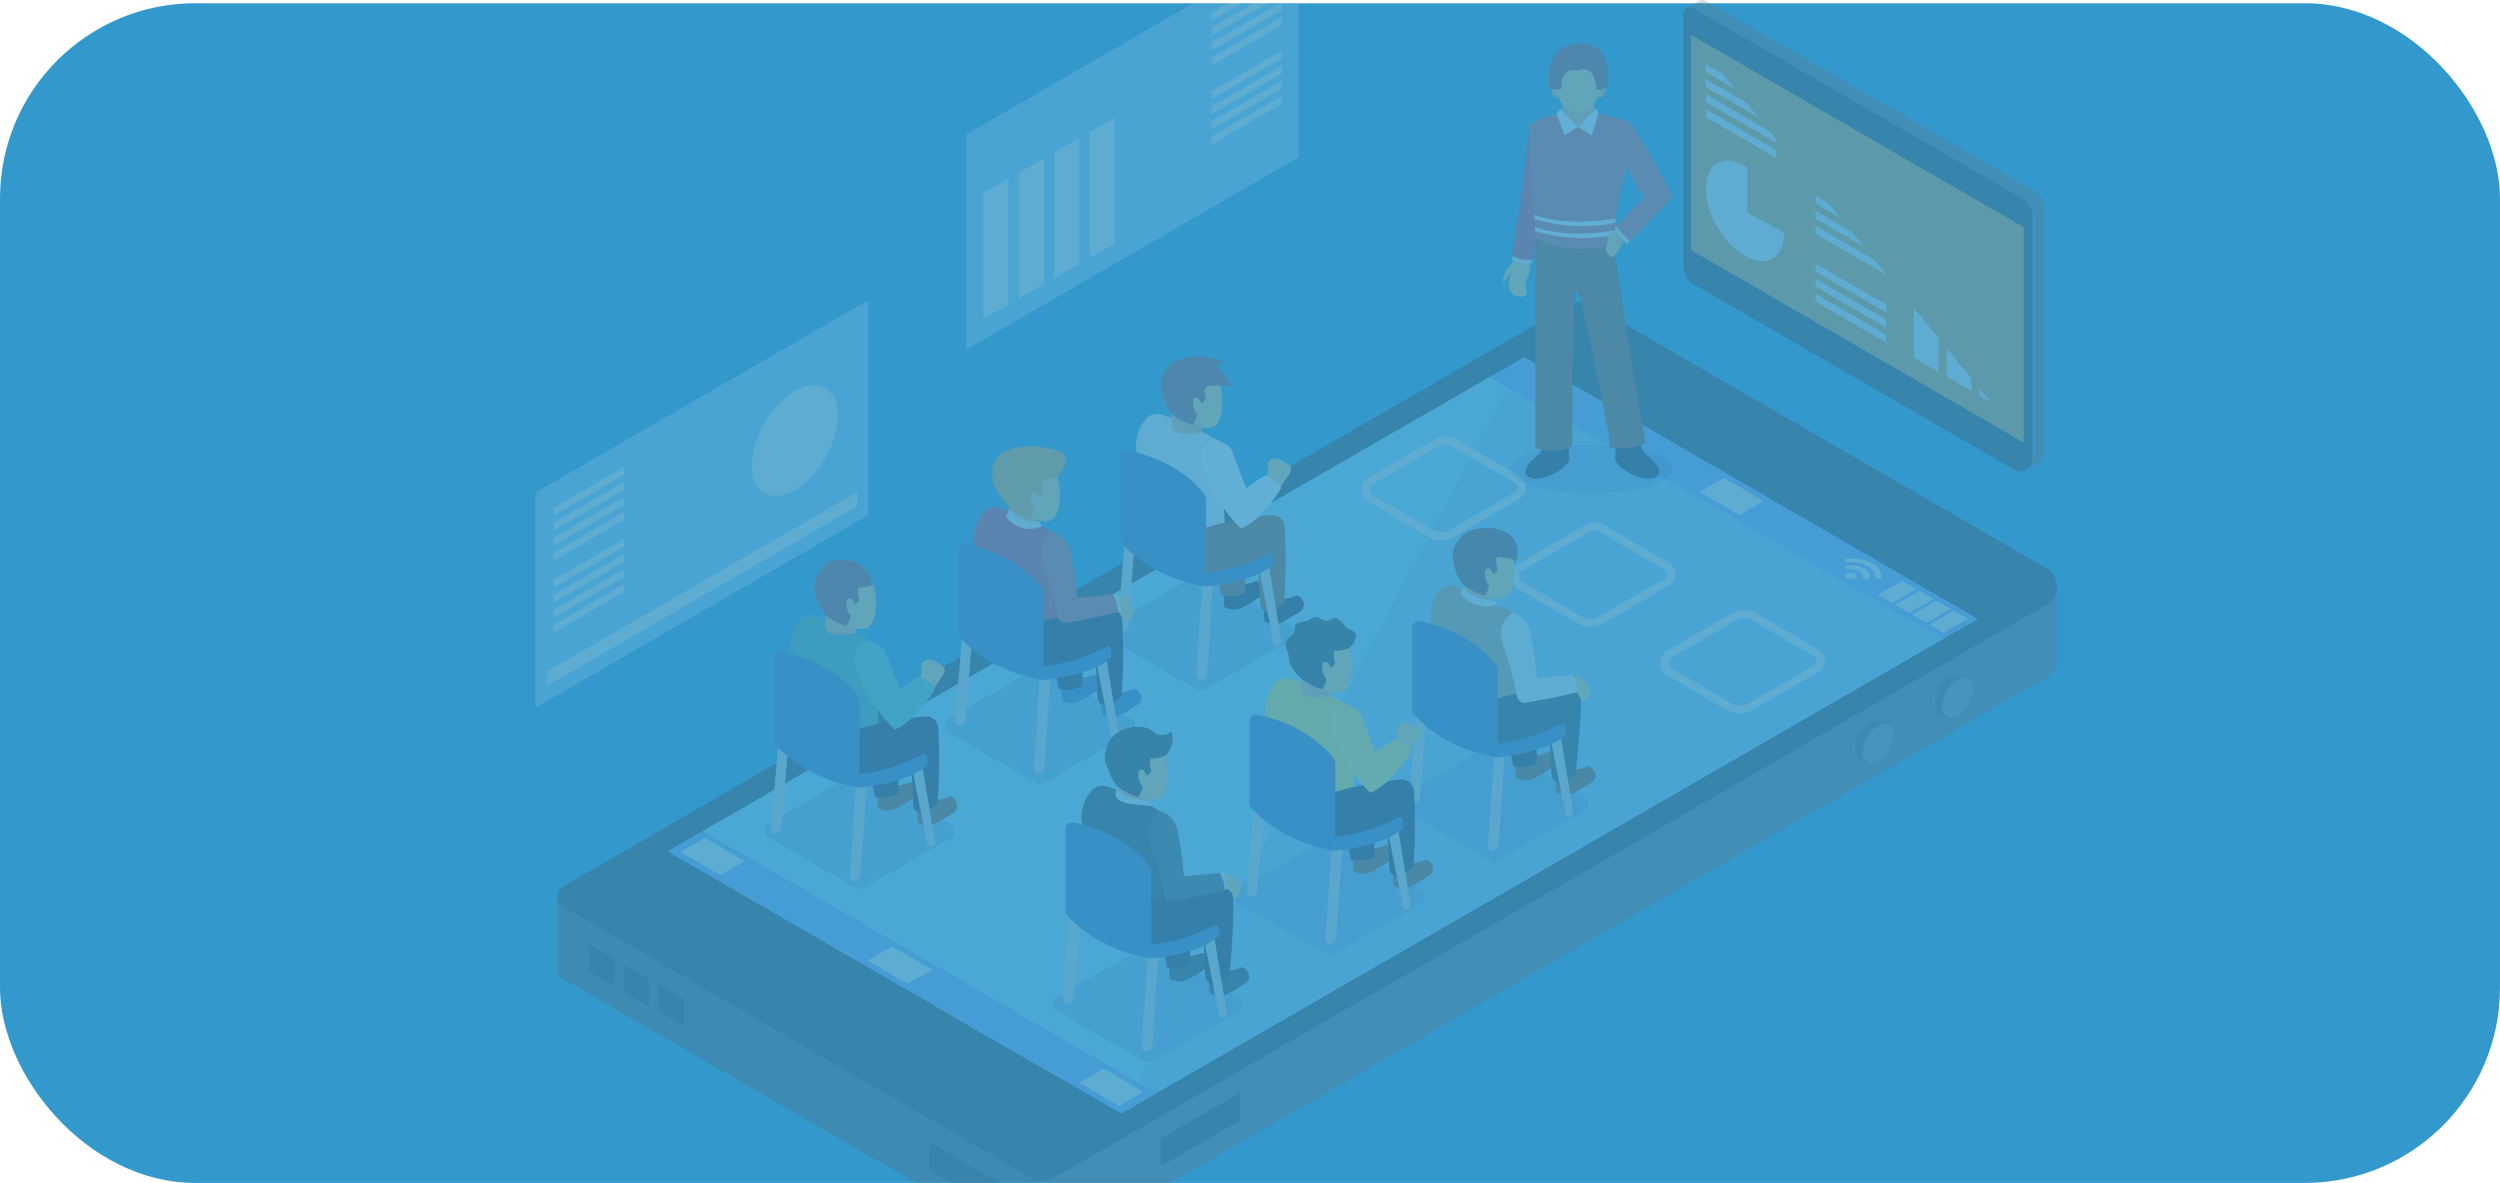 <svg xmlns="http://www.w3.org/2000/svg" viewBox="0 0 640 302.83"><defs><style>.a{isolation:isolate;}.b{fill:#39c;}.c{opacity:0.25;}.aj,.c{mix-blend-mode:overlay;}.d{fill:#8dc5ec;}.e{fill:#5d5d6c;}.f{fill:#6c6c79;}.g{fill:#434250;}.h{fill:#93d3ec;}.i{fill:#80a4eb;}.j{fill:#e5e5e6;}.k{fill:#575767;}.l{fill:#858593;}.aj,.m{fill:#d69644;}.n{fill:#333c8b;opacity:0.2;mix-blend-mode:multiply;}.o{fill:#383443;}.p{fill:#925937;}.q{fill:#eac884;}.r{fill:#cfd1d2;}.s{fill:#e5b17a;}.t{fill:#f0f1f1;}.u{fill:#4674b7;}.v{fill:#9e4e51;}.w{fill:#8b5937;}.x{fill:#b7986e;}.y{fill:#7f4e51;}.z{fill:#ce4860;}.aa{fill:#d15f61;}.ab{fill:#e49f49;}.ac{fill:#f0da47;}.ad{fill:#f6e05e;}.ae{fill:#434244;}.af{fill:#5ea49b;}.ag{fill:#6dbfae;}.ah{fill:#595965;}.ai{fill:#babcbe;}</style></defs><title>Asset 8</title><g class="a"><rect class="b" y="0.83" width="640" height="302" rx="50" ry="50"/><g class="c"><polygon class="d" points="518.03 58.21 518.03 113.26 432.92 64.02 432.92 8.97 518.03 58.21"/><path class="e" d="M526.58,150v18.43h0a5.41,5.41,0,0,1-2.73,4.92l-14.17,8.17-.44.26-.18.1-.63.37-2.71,1.56-.64.37-.63.36-28.27,16.33-4,2.29-1.26.72-2.72,1.58-.63.36-.63.36-1.56.9-.71.41-.08,0-.57.33-.11.06-.69.4-.68.4-7,4-.62.36-.62.35-.91.53-.61.35-.62.36-3.62,2.09-6.43,3.71-1.78,1h0l-5.53,3.2h0l-.84.48-.87.51-.06,0-.81.47-.53.31h0l-2,1.16-1.5.87-1.51.87-6,3.45-9.06,5.23-.87.51-.89.51-2.35,1.36-3,1.72-1.5.87-1.53.88-.19.11-.14.08-11.23,6.49L366.75,264l-.88.51-.26.15L365,265l-.15.09-.76.43-1,.57-.88.51-.79.46-.18.1-.65.37-.82.48-3.85,2.22-1.51.87-1.5.87-.11.06-3.09,1.79-.76.43-.75.44-17.08,9.86-.81.46-.83.48-14.34,8.29-.84.48-.82.47-14,8.08H234.42L181.1,272l-.4-.23-.24-.14-1.26-.73-1.11-.64-.4-.23L167,263.83l-.79-.45-.76-.44-17.51-10.13-3.81-2.2a2.65,2.65,0,0,1-.56-.42,3,3,0,0,1-.91-1.67,2.76,2.76,0,0,1-.06-.57V229.42h0l1.54.33,1.28.27,12.42,2.61,1.49.32,2.39.5,4.61,1,3.34,3.08,2,1.85,7.31-1.57.95-.2.91-.2,7.5-1.61,5.15-1.11.87-.19.87-.18,2.8-.61h0l9.62-2.07,1.07-.23.57-.12.59-.13,1.31-.28L220,229h0l3.5-.75,1.22-.26h0l2.81-.6,4-.87,4.79-1,.34-.07.53-.12.12,0h0l.7-.15h0l10-2.16.33-.07,4.1-.88,4.05-.87,16.12-3.47,1-.21,2.62-.56.42-.09.45-.1.73-.15.14,0,8-1.73,7.77-1.67,2.27-.49.87-.18.58-.13h0l.25-.06,3.2-.69,19.69-4.23.14,0,2.62-.56,5-1.07.88-.19,10.18-2.19.07,0,2.17-.46,4.82-1,2.49-.53h0l3.35-.72,2.18-.47s0,0,0,0h.06l.47-.11,5.34-1.15.69-.15.35-.07,1-.22L364,198l7.77-1.67,10.73-2.31.84-.18h0l.15,0,1.71-.37.3-.06,1.32-.29.16,0h0l1.11-.24.87-.18.87-.19,3.59-.77,1.64-.35a.19.19,0,0,0,.1,0l1.75-.37.41-.09,2.53-.54h0l1.67-.35,1.35-.29h0l1.35-.29.25-.05,2.18-.47h0l3.21-.69.87-.19.87-.18h0l2.24-.48,1.61-.34,1.34-.29,15.43-3.32.87-.18L434,183l5.81-1.25,1.64-.35,3.8-.82,1.49-.32.1,0,.57-.12,6-1.3.59-.13,3.66-.78h0l1.56-.34,1.48-.32,3-.65h0l17.9-3.85h0l1.9-.41h0l8.68-1.87,8.39-7.75,18.83-12,7.08-.71Z"/><path class="f" d="M526.58,150v18.43h0a5.41,5.41,0,0,1-2.73,4.92l-14.17,8.17-.44.26-.18.1-.63.37-2.71,1.56-.64.37-.63.36-28.27,16.33-4,2.29-1.26.72-2.72,1.58-.63.36-.63.36-1.56.9-.71.41-.08,0-.57.33-.11.06-.69.4-.68.4-7,4-.62.36-.62.35-.91.53-.61.35-.62.36-3.62,2.09-6.43,3.71-1.78,1h0l-5.54,3.21h0l-.84.48-.87.51-.06,0-.81.47-.54.32h0l-2,1.16-1.5.87-1.51.87-6,3.45-9.06,5.23-.87.51-.89.51-2.35,1.36-3,1.72-1.5.87-1.53.88-.19.11-.14.08-11.23,6.49L366.75,264l-.88.51-.26.15L365,265l-.15.09-.76.43-1,.57-.88.51-.79.46-.18.1-.65.37-.82.48-3.85,2.22-1.51.87-1.5.87-.11.06-3.09,1.79-.76.43-.75.44-17.08,9.86-.81.46-.83.48-14.34,8.29-.84.48-.82.47-14,8.08H267.76V296l1-.85,13.17-11.38.87-.75.26-.22h0l.6-.52.59-.52,2.11-1.82,1.74-1.5,1.14-1,1.05-.92,2.36-2,3-2.55,1-.87.9-.78h0l.1-.08,3.76-3.25,1-.87,1-.88,1-.83.4-.34.47-.41.87-.75,1.1-.95,2.45-2.11,2.12-1.84,1.81-1.56,2.25-1.94,3.55-3.07.3-.26.56-.48.89-.78,5.65-4.88,1.28-1.1,1-.88,1-.87,2.36-2,.45-.39,1-.87.75-.65.27-.23.51-.44,0,0,.72-.62.05,0,.75-.65,2.77-2.39,1.92-1.66,1-.83,9.85-8.51,1-.88.07-.06.38-.33.56-.48,1-.9.94-.81.1-.09,2.17-1.87.76-.66,2.65-2.29,3.63-3.14,16.42-14.18,2.84-2.45.38-.33,1-.89h0l.3-.27.14-.12h0l1.11-.24.87-.18.87-.19,3.59-.77,1.66-.35a.11.11,0,0,0,.07,0l1.76-.37.41-.09,2.53-.54h0l1.67-.35,1.35-.29h0l1.35-.29.25-.05,2.18-.47h0l3.21-.69.87-.19.87-.18h0l2.24-.48,1.61-.34,1.34-.29,15.43-3.32.87-.18L434,183l5.81-1.25,1.64-.35,3.8-.82,1.49-.32.1,0,.57-.12,6-1.3.59-.13,3.66-.78h0l1.56-.34,1.48-.32,3-.65h0l17.9-3.85h0l1.9-.41h0l8.68-1.87,8.39-7.75,18.83-12,7.08-.71Z"/><polygon class="g" points="157.28 245.49 157.28 252.59 150.75 248.81 150.75 241.71 157.28 245.49"/><polygon class="g" points="166.19 250.6 166.19 257.7 159.65 253.93 159.65 246.83 166.19 250.6"/><polygon class="g" points="175.09 255.72 175.09 262.82 168.56 259.05 168.56 251.95 175.09 255.72"/><polygon class="g" points="256.03 302.83 243.77 302.83 237.95 299.46 237.95 292.36 256.03 302.83"/><polygon class="g" points="297.16 291.47 297.16 298.57 317.49 286.8 317.49 279.7 297.16 291.47"/><polygon class="d" points="170.84 217.93 390.24 91.24 506.42 158.44 287.01 285.13 170.84 217.93"/><polygon class="h" points="390.24 91.24 287.01 285.13 170.84 217.93 390.24 91.24"/><polygon class="i" points="497.38 163.66 506.42 158.44 390.24 91.24 381.2 96.46 497.38 163.66"/><polygon class="i" points="287.02 285.13 296.06 279.91 179.88 212.71 170.84 217.93 287.02 285.13"/><polygon class="j" points="503.74 158.39 500.15 156.31 493.94 159.9 497.52 161.98 503.74 158.39"/><polygon class="j" points="499.35 155.85 495.76 153.77 489.54 157.36 493.13 159.44 499.35 155.85"/><polygon class="j" points="494.95 153.31 491.36 151.23 485.14 154.82 488.73 156.9 494.95 153.31"/><polygon class="j" points="490.56 150.77 486.97 148.69 480.75 152.28 484.34 154.36 490.56 150.77"/><polygon class="j" points="451.48 128.28 441.27 122.35 435.06 125.94 445.26 131.88 451.48 128.28"/><polygon class="j" points="292.7 279.5 282.5 273.56 276.28 277.15 286.48 283.09 292.7 279.5"/><polygon class="j" points="238.58 248.25 228.38 242.32 222.16 245.91 232.36 251.85 238.58 248.25"/><polygon class="j" points="190.6 220.44 180.4 214.5 174.18 218.09 184.38 224.03 190.6 220.44"/><path class="g" d="M526.57,150a5.39,5.39,0,0,0-2.72-4.56l-.22-.12-47-27.2-.87-.51-.87-.5-11.94-6.91-2.08-1.2-1.5-.87-1.51-.87-9.69-5.61-29.32-17L416.5,83.3l-.37-.21-8.67-5a5.4,5.4,0,0,0-1.85-.66,4.6,4.6,0,0,0-.91-.09h-.06a5.31,5.31,0,0,0-1,.09,4.29,4.29,0,0,0-.62.14c-.15,0-.3.1-.45.15a6,6,0,0,0-.77.37l-.26.15-1,.56-7.55,4.35-1.55.9-3,1.74-1.43.83-1.12.65-9.08,5.24-3.24,1.87-1,.58-1,.59-5.17,3-10.47,6-.88.51-.44.26-.43.24-18.35,10.6-2.52,1.45-3,1.75-5.07,2.93-.82.47-8.51,4.92-2.62,1.51-.45.26-4.09,2.36-10.3,5.95h0l-.65.37-.48.28-.75.43-.28.16-1.5.87-4.22,2.43-.37.22-2.72,1.57-10.07,5.81L275.58,151l-3.89,2.24-1.75,1-2.79,1.61L258.28,161l-1.13.65h0l-1.4.81-.69.39-5.2,3-.81.47-.45.26-.27.15-.13.08-1.37.79-.95.55-3.57,2.06-.83.48-3.31,1.91-1.74,1-.09.05-.79.46-3,1.75h0l-3.65,2.1-4.11,2.38-.14.08-.58.33-1.24.72L220.07,183,210,188.85l-1.13.65h0l-.27.16-.92.54-1.13.65-4.8,2.77-.14.08-2.72,1.57-5.1,2.95-5.13,3-.87.5-.87.5-18.17,10.49-.65.38-.1.06-.76.43-.29.17h0l-1.44.85-2.89,1.67-4.25,2.45-.09.05-.22.13-3.33,1.92-1,.6-.75.43-.76.44-7.93,4.57a3,3,0,0,0-1.52,2.59h0v.28a3.06,3.06,0,0,0,1.53,2.47l3.81,2.2,16.15,9.34,9,5.23.75.43.76.44.92.54,1.7,1,.16.09,2.51,1.45,1.9,1.1,6.69,3.87h0l2.26,1.33L198,263.3l3,1.76,5.63,3.26.77.44.76.44,1.81,1.05,2.37,1.37.64.37,51.14,29.58a5.81,5.81,0,0,0,2.37.74l.45,0a5.65,5.65,0,0,0,.71-.05h.11a5.86,5.86,0,0,0,2-.7l.39-.23,1.77-1,10-5.78,1.74-1,2.62-1.51.08,0,.87-.5.74-.43.13-.07,1.57-.91L321,272l1.5-.87,1.51-.87.45-.26,5.18-3,1.51-.87,1.52-.88,6.73-3.89.76-.43.75-.44,1-.6,1.74-1,10.91-6.3.68-.39.08,0,.68-.39h0l.05,0,.68-.4.83-.48,5.4-3.11,1.52-.88,4.69-2.71.33-.19,1.53-.88,1.5-.87,14.9-8.6,2.46-1.42.24-.14,4.54-2.62,1.51-.87,1.5-.87,2.12-1.22,6.27-3.62,1.52-.88,1.51-.87.73-.42.87-.5.87-.51,6.24-3.6,3-1.74.56-.33,1.46-.84,1.06-.61,1.18-.68,7.1-4.1.87-.5.87-.51.14-.07,1.17-.68,1.06-.61L464.68,189l2.89-1.67,1.08-.62,1.15-.67,7.53-4.34,6-3.46,2.55-1.47,1.15-.67,3.83-2.21,1.17-.67,1.07-.62,16.14-9.32,14.61-8.42a5.44,5.44,0,0,0,2.74-4.75A1.09,1.09,0,0,0,526.57,150Zm-72.82,38.89L434,200.27l-1.74,1-20.62,11.91-1.74,1-.24.14-1.5.87-1.51.87L399.85,220l-1.93,1.12-1.51.87-1.52.88-5.07,2.93-1.74,1-.49.28-2.13,1.23-6.75,3.9-17.35,10-.39.22-.8.47-.32.18-.48.28-1,.6-.33.19-4.32,2.49-.18.11-.58.33-.15.09-.6.35-.15.08-.08,0-.7.4-7.56,4.37-1.74,1-4.14,2.39-.75.44-.76.44-14.85,8.57-1.19.69-.33.19-1.51.87-5.63,3.25-1.51.87-1.5.87-13.18,7.61-.53.31-1.15.66h0l-1.68,1h0l-5.1,2.94-.87.5-.21.12h0l-.65-.38-2.7-1.56-.61-.35-.26-.15-.87-.5-6.5-3.76-.75-.44-.76-.44L264.29,272l-.64-.37-.33-.19-.09-.06-.19-.12h0l-.39-.23-.78-.46-.11-.07h-.06l-.38-.22-.59-.34-.61-.35-2.94-1.7-.62-.36-.61-.35-1.16-.68-.56-.32-.58-.33-10.4-6-.22-.13-.71-.42-.08-.05h0l-.77-.44-.9-.52-.07-.05-.19-.11-.81-.47h0L236.71,256l-.52-.3-.52-.3-3-1.71-.54-.32h0l-.55-.32L217,244.64l-.48-.28-.07,0h0l0,0-.17-.1-.07,0-.07,0-.19-.12L213,242.3l-.54-.31-.51-.3-2.74-1.58-1-.59-.36-.21-2-1.19h0l-.12-.07-.07,0-.09-.06-.7-.41h0l0,0-1.79-1-4.85-2.8-2.8-1.62-1.74-1-4.11-2.38L181,223.79l-.43-.25-.44-.25h0l-.88-.5h0l-.22-.12-1.33-.77-1.23-.71L172,218.59h0l-1.11-.64.57-.34,1.43-.83h0l2-1.19.37-.21,4.59-2.66h0l7-4,.87-.51.87-.5,6.1-3.52,3.56-2.06,2.74-1.58,5.85-3.38,1.75-1,3.32-1.92,2.38-1.37,5.78-3.34,1.13-.65,3.76-2.17.23-.14,2.33-1.34,1.06-.61h0l4.31-2.49,3.52-2,.65-.38h0l.18-.1h0l.87-.5,7.13-4.12,2.75-1.59.15-.08,5.34-3.09.74-.43,3.78-2.18,1.21-.7.3-.17,1.52-.88.74-.42h0l5.32-3.08,2.37-1.37,2.54-1.47.18-.1,4.39-2.54,8.09-4.67,2.18-1.26,1.74-1,1-.59,6.12-3.53,5-2.9,2.51-1.45,2.71-1.56,1.5-.87,1.24-.71.27-.16,4.63-2.68,2.72-1.56L318,133h0l2.43-1.4,4.95-2.86,8-4.6,2.24-1.3,4.49-2.59,1.13-.65,4.17-2.41,1.71-1,10.48-6,.9-.52.9-.52,19.1-11,.25-.14,2.49-1.44.64-.39H382l3.7-2.14h0l4.56-2.64,1.22.71,1,.58.6.34.41.24L401.88,98l.66.39.21.12.87.5,6.49,3.75.14.09h0l4,2.3.35.2,5.82,3.37.86.49.78.46h0l.78.45.88.51,4.42,2.56,4.07,2.35,6.27,3.63,2.2,1.27,1.22.71h0l2.33,1.35.87.5h0l.56.33,3.08,1.78.24.14.93.54.24.14.87.5h0l23.82,13.78.21.12.66.38.87.51.65.37h0l4.29,2.49.24.14,4.49,2.6.87.5.87.5,18.39,10.64-9,5.22-12.95,7.48-1.14.65-1.61.94h0Z"/><path class="k" d="M498.14,183.24l0,0a.73.73,0,0,1-.09-.08l0,0-.1-.1s0,0,0,0l-.07-.08,0,0-.07-.1v0l-.09-.14a1,1,0,0,1-.07-.15l0,0,0-.12a.06.06,0,0,1,0,0l0-.08a.5.5,0,0,1,0-.13l0-.08,0-.1a.3.3,0,0,0,0-.1s0-.06,0-.09a.43.43,0,0,0,0-.11.28.28,0,0,0,0-.09s0-.08,0-.12a.19.19,0,0,1,0-.08c0-.05,0-.09,0-.14a.13.13,0,0,0,0-.06v-.43s0-.05,0-.07a.81.81,0,0,1,0-.16v-.07c0-.06,0-.11,0-.16a.2.2,0,0,1,0-.07,1.66,1.66,0,0,1,0-.22v0c0-.06,0-.13,0-.2s0,0,0-.08l0-.15,0-.08,0-.15a.29.29,0,0,0,0-.09c0-.05,0-.1.05-.15s0-.05,0-.08.05-.15.08-.23h0c0-.07.05-.14.07-.21l0-.07.06-.16,0-.08s.05-.1.07-.16l0-.06.1-.22s0,0,0-.05l.08-.17.06-.12a.6.6,0,0,0,.06-.11l.18-.31.06-.1a.75.75,0,0,1,.07-.12l.07-.11a.83.83,0,0,1,.08-.12.35.35,0,0,1,.05-.08l.22-.32h0l.16-.22.13-.16,0,0c.05-.07.11-.13.16-.19l.05-.06.12-.13.07-.07.1-.1.07-.08.1-.09.08-.08.1-.09.09-.07.1-.09.08-.07.11-.08.08-.06.12-.09.06,0,.19-.13h0l.19-.12.17-.1.07,0,.13-.06.06,0,.18-.08.18-.06.06,0,.12,0,.07,0,.11,0h.07l.1,0h.08l.09,0h.59l.15,0h0l.11,0h.06l.08,0,.11,0,.05,0,.15.07-1.9-1.1-.14-.07-.06,0a2.54,2.54,0,0,0-1.76,0,4.93,4.93,0,0,0-1.57.87l-.05,0-.07.07a8.63,8.63,0,0,0-3.08,5.82,3.86,3.86,0,0,0,.44,2.29h0l0,0,.07.1s0,0,0,0l.07.09,0,0a.94.94,0,0,0,.1.1h0l.09.09,0,0a.27.27,0,0,0,.08.07l0,0,.12.07,1.89,1.11-.11-.08,0,0Z"/><path class="l" d="M501.16,174a8.69,8.69,0,0,0-3.94,6.83c0,2.51,1.78,3.52,4,2.26a8.69,8.69,0,0,0,3.94-6.83C505.12,173.78,503.35,172.77,501.16,174Z"/><path class="k" d="M477.71,195l0,0-.1-.09h0l-.1-.1,0,0-.07-.09,0,0-.07-.1,0,0-.08-.13a1.11,1.11,0,0,1-.07-.16l0,0a1.12,1.12,0,0,0,0-.13l0,0a.24.24,0,0,0,0-.08.56.56,0,0,1,0-.12l0-.09,0-.11a.29.29,0,0,0,0-.09.44.44,0,0,0,0-.1s0-.07,0-.1a.29.29,0,0,1,0-.09s0-.08,0-.12a.22.22,0,0,1,0-.08.76.76,0,0,1,0-.15s0,0,0-.06v-.43a.2.2,0,0,1,0-.07.76.76,0,0,1,0-.15v-.08s0-.1,0-.16v-.06c0-.07,0-.15,0-.22v0a1.42,1.42,0,0,1,0-.2s0-.05,0-.08l0-.15a.31.31,0,0,0,0-.08.83.83,0,0,0,0-.15l0-.09a.83.83,0,0,1,0-.15s0-.05,0-.08,0-.15.07-.23v0c0-.07.05-.14.07-.2l0-.07.06-.16,0-.08.07-.16,0-.06.09-.22,0-.05c0-.06.05-.12.08-.17l.06-.12.06-.11.18-.31a.53.53,0,0,1,.06-.1l.07-.12.07-.11.08-.12a.35.35,0,0,1,.05-.08l.22-.32h0a1.77,1.77,0,0,1,.16-.22l.13-.17,0,0c0-.06.11-.12.16-.19l.05-.05.12-.13.07-.07a.94.94,0,0,1,.1-.1l.07-.08a.47.47,0,0,0,.1-.1l.09-.07.1-.09a.27.27,0,0,1,.08-.07l.1-.09.08-.07.11-.08.07-.06.13-.09.06,0,.19-.13h0l.19-.12a1.51,1.51,0,0,1,.18-.09l.06,0,.13-.06.06,0,.18-.08.18-.07h.06l.12,0,.07,0,.11,0H482l.1,0,.08,0h.68l.14,0h0l.11,0h.06l.08,0,.11,0,0,0,.15.08-1.9-1.1-.15-.08-.05,0a2.48,2.48,0,0,0-1.76,0,5,5,0,0,0-1.57.87l0,0a.27.27,0,0,0-.08.07,8.63,8.63,0,0,0-3.08,5.82,3.83,3.83,0,0,0,.44,2.28h0l0,0,.06.1,0,0,.07.08,0,0a.94.94,0,0,0,.1.1h0l.09.08,0,0,.08.06,0,0,.12.07,1.89,1.11-.11-.08,0,0Z"/><path class="l" d="M480.73,185.83a8.69,8.69,0,0,0-3.94,6.83c0,2.51,1.78,3.52,4,2.26a8.69,8.69,0,0,0,3.94-6.83C484.7,185.58,482.92,184.57,480.73,185.83Z"/><path class="f" d="M523.54,53.86v61.86a3.07,3.07,0,0,1-1.57,2.69l-3.07,1.77-.16.1h0l-.94-2.53L437,71a5.66,5.66,0,0,1-2.83-4.9V10.54l0-.1-.26-.92-2.07-7.41h0L434,.83l1-.6h0a1.67,1.67,0,0,1,1.69,0l1,.6,82.83,47.93A5.87,5.87,0,0,1,523.54,53.86Z"/><path class="g" d="M520.3,55.74V117.6a3.08,3.08,0,0,1-4.62,2.67l-81.93-47.4A5.68,5.68,0,0,1,430.92,68V3.59a1.71,1.71,0,0,1,2.56-1.48l83.88,48.53A5.89,5.89,0,0,1,520.3,55.74Z"/><polygon class="m" points="518.03 58.21 518.03 113.26 432.92 64.02 432.92 8.97 518.03 58.21"/><polygon class="j" points="454.7 28.85 454.7 26.84 436.67 16.41 436.67 18.41 454.7 28.85"/><polygon class="j" points="454.7 32.7 454.7 30.69 436.67 20.26 436.67 22.27 454.7 32.7"/><polygon class="j" points="454.7 36.56 454.7 34.55 436.67 24.12 436.67 26.13 454.7 36.56"/><polygon class="j" points="464.82 32.78 464.82 34.79 482.85 45.22 482.85 43.21 464.82 32.78"/><polygon class="j" points="464.82 38.65 482.85 49.08 482.85 47.07 464.82 36.64 464.82 38.65"/><polygon class="j" points="464.82 42.5 482.85 52.93 482.85 50.93 464.82 40.49 464.82 42.5"/><polygon class="j" points="464.82 52.17 482.85 62.6 482.85 60.59 464.82 50.16 464.82 52.17"/><polygon class="j" points="464.82 56.02 482.85 66.45 482.85 64.45 464.82 54.02 464.82 56.02"/><polygon class="j" points="464.82 59.88 482.85 70.31 482.85 68.3 464.82 57.87 464.82 59.88"/><polygon class="j" points="464.82 69.55 482.85 79.98 482.85 77.97 464.82 67.54 464.82 69.55"/><polygon class="j" points="464.82 73.4 482.85 83.83 482.85 81.83 464.82 71.39 464.82 73.4"/><polygon class="j" points="464.82 77.26 482.85 87.69 482.85 85.68 464.82 75.25 464.82 77.26"/><polygon class="j" points="454.7 40.41 454.7 38.41 436.67 27.97 436.67 29.98 454.7 40.41"/><polygon class="j" points="496.28 74.35 489.9 70.66 489.9 91.53 496.28 95.22 496.28 74.35"/><polygon class="j" points="504.71 67.92 498.33 64.23 498.33 96.41 504.71 100.1 504.71 67.92"/><polygon class="j" points="513.14 61.53 506.76 57.84 506.76 101.3 513.14 104.99 513.14 61.53"/><path class="j" d="M447.32,54.53V42.85l-.6-.38c-5.53-3.19-10-.63-10.05,5.73s4.45,14.1,10,17.3,10,.63,10-5.73c0-.1,0-.19,0-.29Z"/><path class="j" d="M443.66,180.24a3.83,3.83,0,0,1-.61-.3l-.84-.49-2.73-1.59-5.5-3.2-.87-.5-.87-.51-4.35-2.53a1.63,1.63,0,0,1,0-2.82l4.35-2.51v-2.07a.75.75,0,0,0-.05-.26l-5.32,3.07a3.67,3.67,0,0,0,0,6.36l5.38,3.13.87.51.87.51,5.16,3,2.29,1.34,3.8-.82A4.44,4.44,0,0,1,443.66,180.24Zm0,0a3.83,3.83,0,0,1-.61-.3l-.84-.49-2.73-1.59-5.5-3.2-.87-.5-.87-.51-4.35-2.53a1.63,1.63,0,0,1,0-2.82l4.35-2.51v-2.07a.75.75,0,0,0-.05-.26l-5.32,3.07a3.67,3.67,0,0,0,0,6.36l5.38,3.13.87.51.87.51,5.16,3,2.29,1.34,3.8-.82A4.44,4.44,0,0,1,443.66,180.24Zm0,0a3.83,3.83,0,0,1-.61-.3l-.84-.49-2.73-1.59-5.5-3.2-.87-.5-.87-.51-4.35-2.53a1.63,1.63,0,0,1,0-2.82l4.35-2.51v-2.07a.75.75,0,0,0-.05-.26l-5.32,3.07a3.67,3.67,0,0,0,0,6.36l5.38,3.13.87.51.87.51,5.16,3,2.29,1.34,3.8-.82A4.44,4.44,0,0,1,443.66,180.24Zm21.75-14-16.09-9.37a5.63,5.63,0,0,0-5.64,0l-10,5.76L433,163l-.77.44-5.32,3.07a3.67,3.67,0,0,0,0,6.36l5.38,3.13.87.51.87.51,5.16,3,2.29,1.34.59.34a6.59,6.59,0,0,0,3.34.9h0a6.74,6.74,0,0,0,3.34-.89l2.58-1.49,2.49-1.44.22-.13,4.41-2.54,1.25-.73,5.73-3.31a3.4,3.4,0,0,0,0-5.89Zm-1,4.12-5.74,3.31-1.25.72-7.71,4.45-2,1.15a2.1,2.1,0,0,1-.3.15,1.73,1.73,0,0,1-.31.14,1.31,1.31,0,0,1-.28.09,4,4,0,0,1-1.57.23,4.44,4.44,0,0,1-1.57-.32,3.83,3.83,0,0,1-.61-.3l-.84-.49-2.73-1.59-5.5-3.2-.87-.5-.87-.51-4.35-2.53a1.63,1.63,0,0,1,0-2.82l4.35-2.51.87-.51.87-.5,10.72-6.19a3.63,3.63,0,0,1,3.59,0l2.53,1.47,5.11,3,8.45,4.92a1.36,1.36,0,0,1,0,2.35Zm-20.72,9.92a3.83,3.83,0,0,1-.61-.3l-.84-.49-2.73-1.59-5.5-3.2-.87-.5-.87-.51-4.35-2.53a1.63,1.63,0,0,1,0-2.82l4.35-2.51v-2.07a.75.75,0,0,0-.05-.26l-5.32,3.07a3.67,3.67,0,0,0,0,6.36l5.38,3.13.87.51.87.51,5.16,3,2.29,1.34,3.8-.82A4.44,4.44,0,0,1,443.66,180.24Zm0,0a3.83,3.83,0,0,1-.61-.3l-.84-.49-2.73-1.59-5.5-3.2-.87-.5-.87-.51-4.35-2.53a1.63,1.63,0,0,1,0-2.82l4.35-2.51v-2.07a.75.75,0,0,0-.05-.26l-5.32,3.07a3.67,3.67,0,0,0,0,6.36l5.38,3.13.87.51.87.51,5.16,3,2.29,1.34,3.8-.82A4.44,4.44,0,0,1,443.66,180.24Z"/><path class="j" d="M419.41,139.53l-8.34-4.86a5.65,5.65,0,0,0-5.64,0l-6,3.48-1.51.87-1.51.87h4.1L402,139l1.5-.87,2.95-1.7a3.56,3.56,0,0,1,1.79-.48,3.62,3.62,0,0,1,1.8.48l9.37,5.46.87.5V140Zm.87.5-.87-.5-8.34-4.86a5.65,5.65,0,0,0-5.64,0l-6,3.48-1.51.87-1.51.87h4.1L402,139l1.5-.87,2.95-1.7a3.56,3.56,0,0,1,1.79-.48,3.62,3.62,0,0,1,1.8.48l9.37,5.46.87.5.87.51v-2.37Zm0,0-.87-.5-8.34-4.86a5.65,5.65,0,0,0-5.64,0l-6,3.48-1.51.87-1.51.87h4.1L402,139l1.5-.87,2.95-1.7a3.56,3.56,0,0,1,1.79-.48,3.62,3.62,0,0,1,1.8.48l9.37,5.46.87.5.87.51v-2.37Zm6.88,4-6-3.5-.87-.51-.87-.5-8.34-4.86a5.65,5.65,0,0,0-5.64,0l-6,3.48-1.51.87-1.51.87-7.77,4.49a3.66,3.66,0,0,0-1.05.9,3.69,3.69,0,0,0-.21,4.27h0a2.42,2.42,0,0,0,.27.36,3.58,3.58,0,0,0,1,.83l11.24,6.54,3.92,2.28a6.69,6.69,0,0,0,3.36.9,6.77,6.77,0,0,0,2.75-.59,6.54,6.54,0,0,0,.59-.3l.28-.16.87-.5,14.7-8.5.76-.44.07,0a3.23,3.23,0,0,0,.63-.47,3.39,3.39,0,0,0-.62-5.42Zm-15.54,12.5-1.74,1-.43.25a4.65,4.65,0,0,1-4.65,0l-4.95-2.88-8.58-5-1.63-.95a1.63,1.63,0,0,1,0-2.82l10.85-6.26L402,139l1.5-.87,2.95-1.7a3.56,3.56,0,0,1,1.79-.48,3.62,3.62,0,0,1,1.8.48l9.37,5.46.87.5.87.51,5,2.9a1.34,1.34,0,0,1,.68,1.18,1.28,1.28,0,0,1-.19.69,1.33,1.33,0,0,1-.49.48l-.64.37-1.19.69ZM420.28,140l-.87-.5-8.34-4.86a5.65,5.65,0,0,0-5.64,0l-6,3.48-1.51.87-1.51.87h4.1L402,139l1.5-.87,2.95-1.7a3.56,3.56,0,0,1,1.79-.48,3.62,3.62,0,0,1,1.8.48l9.37,5.46.87.5.87.51v-2.37Zm0,0-.87-.5-8.34-4.86a5.65,5.65,0,0,0-5.64,0l-6,3.48-1.51.87-1.51.87h4.1L402,139l1.5-.87,2.95-1.7a3.56,3.56,0,0,1,1.79-.48,3.62,3.62,0,0,1,1.8.48l9.37,5.46.87.5.87.51v-2.37Z"/><path class="j" d="M359.54,131.55l-1.17-.68-6.11-3.55v2.37l.21.12,2.91,1.69L358,133h4.07Zm0,0-1.17-.68-6.11-3.55v2.37l.21.12,2.91,1.69L358,133h4.07Zm0,0-1.17-.68-6.11-3.55v2.37l.21.12,2.91,1.69L358,133h4.07Zm30.85-7.91a3.33,3.33,0,0,0-1.47-1.76l-2-1.19-9.41-5.47-2.1-1.22-1.63-1h0l-.9-.52a5.21,5.21,0,0,0-1.24-.53,5.43,5.43,0,0,0-1.91-.22,5.51,5.51,0,0,0-2.13.55h0l-.35.19-.82.47-9.89,5.71-2.93,1.69-2.24,1.29-.93.54a3.61,3.61,0,0,0-1.83,3.07.41.41,0,0,0,0,.11,3.8,3.8,0,0,0,.11.89,3.62,3.62,0,0,0,1.72,2.3l.15.09,1.75,1,.21.12,2.91,1.69L358,133l7.49,4.36.11.06a6.47,6.47,0,0,0,1.82.68,6.27,6.27,0,0,0,1.43.16,6.53,6.53,0,0,0,1.46-.16,6.27,6.27,0,0,0,1.88-.73l7.57-4.37,9.12-5.26a3.39,3.39,0,0,0,1.7-3A3.15,3.15,0,0,0,390.39,123.64ZM387.88,126l-12.18,7-4.5,2.6a4.65,4.65,0,0,1-4.61,0l0,0L362.1,133l-2.56-1.49-1.17-.68-6.11-3.55-.87-.51a1.61,1.61,0,0,1-.55-.52h0a1.59,1.59,0,0,1-.26-.88.49.49,0,0,1,0-.12,1.55,1.55,0,0,1,.71-1.22l.1-.07,2.14-1.24,3.33-1.92,11.34-6.55a3.55,3.55,0,0,1,1.78-.48,3.51,3.51,0,0,1,1.8.49l4.72,2.74,11.38,6.62a1.36,1.36,0,0,1,0,2.35Zm-28.34,5.55-1.17-.68-6.11-3.55v2.37l.21.12,2.91,1.69L358,133h4.07Zm0,0-1.17-.68-6.11-3.55v2.37l.21.12,2.91,1.69L358,133h4.07Z"/><polygon class="d" points="332.47 0.83 332.47 40.25 330.81 41.21 330.8 41.21 322.57 45.98 321.82 46.41 321.05 46.86 281.52 69.73 277.33 72.15 270.89 75.88 269.86 76.47 268.74 77.12 268.24 77.41 265.07 79.24 256.43 84.24 252.77 86.36 251.66 87 250.63 87.6 247.36 89.49 247.36 34.44 305.45 0.83 332.47 0.83"/><polygon class="d" points="137.05 126.14 137.05 181.19 222.16 131.95 222.16 76.9 137.05 126.14"/><path class="j" d="M481.72,147.46a3.15,3.15,0,0,0-.16-.78,3.45,3.45,0,0,0-.2-.48,4.13,4.13,0,0,0-.65-.9,5.56,5.56,0,0,0-1.36-1.05,9.32,9.32,0,0,0-2.19-.89,12.6,12.6,0,0,0-2.66-.42l-.72,0a5.45,5.45,0,0,0-.7,0,1,1,0,0,0-.54.17c-.1.06-.25.18-.25.31a.42.42,0,0,0,.24.35,2.32,2.32,0,0,0,1.17.12,9.26,9.26,0,0,1,4.53,1.08,3.23,3.23,0,0,1,1.83,2.43l0,.35a.42.42,0,0,0,.24.35,1.18,1.18,0,0,0,.6.14,1.28,1.28,0,0,0,.63-.18A.65.65,0,0,0,481.72,147.46Z"/><path class="j" d="M478.67,147.39a2,2,0,0,0-.41-1.07,3.23,3.23,0,0,0-1-.82,6.5,6.5,0,0,0-3.29-.78,4.55,4.55,0,0,0-1.11,0c-.22.05-.54.2-.54.47a.43.43,0,0,0,.27.36,1.48,1.48,0,0,0,.66.18l.68,0a4.2,4.2,0,0,1,2.07.5,2,2,0,0,1,.71.66,1.14,1.14,0,0,1,.15.4c0,.17-.06.35,0,.52a.49.49,0,0,0,.24.27c.48.28,1.48.26,1.56-.43A.82.82,0,0,0,478.67,147.39Z"/><path class="j" d="M474.8,146.88a2.19,2.19,0,0,0-2.05,0c-.56.32-.6.86,0,1.21a2.26,2.26,0,0,0,2,0C475.37,147.72,475.36,147.21,474.8,146.88Z"/><path class="n" d="M317.24,255.33,294.9,242.44a2.1,2.1,0,0,0-2.11,0L270.6,255.21a2.11,2.11,0,0,0,0,3.66l22.33,12.89a2.12,2.12,0,0,0,2.11,0L317.24,259A2.11,2.11,0,0,0,317.24,255.33Z"/><path class="n" d="M243.39,210.93,221.06,198a2.16,2.16,0,0,0-2.12,0l-22.19,12.77a2.12,2.12,0,0,0,0,3.67l22.33,12.89a2.1,2.1,0,0,0,2.11,0l22.2-12.77A2.12,2.12,0,0,0,243.39,210.93Z"/><path class="n" d="M289.54,184,267.2,171.15a2.1,2.1,0,0,0-2.11,0L242.9,183.92a2.11,2.11,0,0,0,0,3.66l22.33,12.89a2.1,2.1,0,0,0,2.11,0l22.2-12.77A2.11,2.11,0,0,0,289.54,184Z"/><path class="n" d="M330.64,160.12l-22.33-12.89a2.1,2.1,0,0,0-2.11,0L284,160a2.11,2.11,0,0,0,0,3.66l22.34,12.9a2.14,2.14,0,0,0,2.11,0l22.19-12.78A2.11,2.11,0,0,0,330.64,160.12Z"/><path class="n" d="M363.75,227.76l-22.33-12.89a2.11,2.11,0,0,0-2.12,0l-22.19,12.77a2.12,2.12,0,0,0,0,3.67l22.33,12.89a2.14,2.14,0,0,0,2.11,0l22.2-12.77A2.12,2.12,0,0,0,363.75,227.76Z"/><path class="n" d="M405.59,203.83l-22.33-12.89a2.1,2.1,0,0,0-2.11,0L359,203.71a2.11,2.11,0,0,0,0,3.66l22.34,12.9a2.14,2.14,0,0,0,2.11,0l22.19-12.78A2.11,2.11,0,0,0,405.59,203.83Z"/><path class="o" d="M317.72,149.59a7.79,7.79,0,0,0,3.51-.72c1.13-.76,3.77,2.41,1.17,4.09s-5.3,3.37-6.7,3.13-2.17-.48-2.29-.8-.16-5.94-.16-5.94Z"/><path class="p" d="M318.71,145.36v6.41s-3.62,1.58-6,.66l-.9-4.26Z"/><path class="o" d="M328,153.27a7.79,7.79,0,0,0,3.51-.72c1.13-.76,3.77,2.41,1.17,4.09s-5.3,3.37-6.7,3.13-2.17-.48-2.29-.8-.16-5.94-.16-5.94Z"/><path class="q" d="M327.43,125.39a31.23,31.23,0,0,1,1.79-2.76c.79-1,1.86-2.67.88-3.51s-2.86-1.84-3.75-1.78-2.31,1.21-1.83,1.79-.41,3.37-.41,3.37Z"/><path class="j" d="M293.45,107.11a3.63,3.63,0,0,1,3.72-1l2.79.84,7.62,3.55,5.28,2.76.45,16.86.53,8.24L310.71,141c-3.73,3.5-15.16-2.64-15.16-2.64-1.93-6.38-4.76-23.95-4.76-23.95A11.14,11.14,0,0,1,293.45,107.11Z"/><path class="p" d="M312.58,134s8-1.69,12.87-2.13a3.14,3.14,0,0,1,3.42,3,153.35,153.35,0,0,1-.17,19.61l-2.95,1.86a2.08,2.08,0,0,1-3.18-1.66l-.55-10.9c0-.93-1.15.2-1.86.81-2.22,1.91-7.59,4.06-10.85,2.92,0,0-9.78-3-12.13-9.39Z"/><path class="r" d="M307.79,149.6l2.76-1.43L309,172.47a1.45,1.45,0,0,1-.47,1,2.09,2.09,0,0,1-1,.52c-.69.11-1.29-.63-1.23-1.5Z"/><path class="r" d="M287.87,139.39l2.69-1.43-1.79,22.39a1.6,1.6,0,0,1-.49,1.05,2.12,2.12,0,0,1-.79.46c-.76.22-1.45-.61-1.37-1.59Z"/><path class="r" d="M324.76,144.26l3.2,19.5a1.33,1.33,0,0,1-.32,1.17,1.25,1.25,0,0,1-.59.34c-.43.13-.86-.25-1-.83l-3.86-19.28Z"/><path class="q" d="M302.53,92.34c1.83-.3,2.86-.64,4.62-.12,3,.87,4.53,3.68,5.25,6.49s.93,7-.69,9.59c-1,1.64-3.27,1.34-4.89.91a19.07,19.07,0,0,1-6.1-2.57c-2.22-1.68-3.4-5.36-3.54-8C297.07,96.32,299.75,92.8,302.53,92.34Z"/><path class="s" d="M300,106a6.07,6.07,0,0,0,.75.69,19.07,19.07,0,0,0,6.1,2.57c.31.08.65.15,1,.21l-.24,1.07a15.51,15.51,0,0,1-5.67.33,2.2,2.2,0,0,1-2-2.19V106Z"/><path class="t" d="M310.05,112.77s4.39-.12,5.48,3,3.55,9.21,3.55,9.21,3.73-2.89,5.11-3.25c0,0,3.07,1.56,3.79,3.25,0,0-4.63,8-10.29,10.35a39.66,39.66,0,0,1-9.11-14S304.93,115.24,310.05,112.77Z"/><path class="u" d="M288.91,115.35c11.5,2.39,17.34,8.53,19.18,10.83a3.07,3.07,0,0,1,.66,1.91v22.09c-15.41-2.57-22-11.63-22-11.63V117.09A1.79,1.79,0,0,1,288.91,115.35Z"/><path class="u" d="M308.75,150.18s13.27-1.33,17.37-5.92c0,0,.3-3.08-1-2.66s-7.26,4.09-16.4,5.05Z"/><path class="v" d="M311.48,93.72l2-.86a15.63,15.63,0,0,0-11-1,5.43,5.43,0,0,0-1.46.46c-2,1-4,3.95-3.85,6.24.14,2.67,1.32,6.35,3.54,8a16.24,16.24,0,0,0,4.68,2.16c.45-.22,1.13-2.71,1.13-2.71-.93-.54-1.65-3.64-.66-4.18s1.66,1.38,1.66,1.38a1.47,1.47,0,0,0,1-2,2.9,2.9,0,0,1-.22-1.12,1.28,1.28,0,0,1,1.2-1.25c.3,0,.59-.06.86-.1a29.22,29.22,0,0,1,4.91.14A17.92,17.92,0,0,0,311.48,93.72Z"/><path class="w" d="M392.43,193.31a7.81,7.81,0,0,0,3.51-.72c1.12-.76,3.77,2.42,1.16,4.1s-5.3,3.36-6.7,3.12-2.17-.48-2.28-.8-.17-5.93-.17-5.93Z"/><path class="o" d="M393.41,189.08v6.41s-3.61,1.58-6,.67l-.9-4.27Z"/><path class="w" d="M402.69,197a7.66,7.66,0,0,0,3.51-.72c1.12-.76,3.77,2.42,1.16,4.1s-5.29,3.36-6.7,3.12-2.17-.48-2.29-.8-.16-5.94-.16-5.94Z"/><path class="x" d="M368.5,151.17a3.88,3.88,0,0,1,3.82-1.21l2.34.7,7.63,3.55,5.27,2.76.45,16.87.53,8.23-3.12,2.65c-3.73,3.49-15.17-2.65-15.17-2.65-1.92-6.38-4-23.73-4-23.73C366.34,154.73,367.3,152.52,368.5,151.17Z"/><path class="g" d="M387.28,177.74s9.14-1.87,14-2.31a3.13,3.13,0,0,1,3.41,3c.21,4.43-.68,13.16-1.32,19.8l-3,1.85a2.08,2.08,0,0,1-3.18-1.66l-.54-10.9c-.05-.93-1.16.2-1.86.81-2.23,1.91-7.59,4.07-10.86,2.93,0,0-9.78-3-12.13-9.4Z"/><path class="r" d="M382.5,193.32l2.76-1.43-1.58,24.31a1.5,1.5,0,0,1-.48,1,2.08,2.08,0,0,1-1,.51c-.7.11-1.3-.63-1.24-1.5Z"/><path class="r" d="M362.57,183.11l2.69-1.42-1.79,22.38a1.57,1.57,0,0,1-.48,1.05,2,2,0,0,1-.8.46c-.75.22-1.45-.61-1.36-1.58Z"/><path class="r" d="M399.46,188l3.2,19.49a1.35,1.35,0,0,1-.31,1.18,1.54,1.54,0,0,1-.6.34c-.43.12-.86-.26-1-.84l-3.87-19.27Z"/><path class="q" d="M377.24,136.07c1.82-.3,2.85-.65,4.61-.13,3,.87,4.53,3.68,5.25,6.49s.93,7-.69,9.59c-1,1.65-3.27,1.34-4.88.91a18.83,18.83,0,0,1-6.1-2.56c-2.23-1.69-3.41-5.37-3.54-8C371.77,140,374.46,136.52,377.24,136.07Z"/><path class="s" d="M381.53,152.93a18.83,18.83,0,0,1-6.1-2.56,6.24,6.24,0,0,1-.76-.7h0v2.68a3.57,3.57,0,0,0,2.9,1.61c1.48.17,2.65.82,4.73.25l.23-1.06A9.58,9.58,0,0,1,381.53,152.93Z"/><path class="u" d="M363.61,159.07c11.51,2.39,17.34,8.53,19.18,10.84a3,3,0,0,1,.66,1.9v22.1c-15.41-2.57-22-11.64-22-11.64V160.82A1.78,1.78,0,0,1,363.61,159.07Z"/><path class="u" d="M383.45,193.91s13.28-1.33,17.37-5.92c0,0,.3-3.09-1-2.67s-7.27,4.09-16.41,5.05Z"/><path class="j" d="M374.5,150.19l-.59,1.79a8.26,8.26,0,0,0,9.38,2.76l-.84-1.06S377,153.82,374.5,150.19Z"/><path class="q" d="M401.9,173.3a9,9,0,0,1,1.85-.22c.68,0,1.14.88,1.69,1.19a3.4,3.4,0,0,1,1.49,2.58c0,1.19-.53,2.49-1.18,2.49s-.8.13-1-.36a23.46,23.46,0,0,0-1.35-2.16Z"/><path class="j" d="M402.5,172.63c-1.38.36-9.07.92-9.07.92s-.93-9.78-2-12.85a6.17,6.17,0,0,0-4-3.79c-5.11,2.47-2.45,8.86-2.45,8.86a75.28,75.28,0,0,1,3.36,12.49,2,2,0,0,0,2.28,1.62c6.81-1.11,13.22-2.66,13.22-2.66A8.7,8.7,0,0,0,402.5,172.63Z"/><path class="y" d="M387,137.26c-4.2-3.5-10-1.59-10-1.59h0a4.79,4.79,0,0,0-1.26.42c-2,1-4,3.94-3.85,6.24.13,2.66,1.31,6.34,3.54,8a15.9,15.9,0,0,0,4.67,2.15c.45-.22,1.14-2.7,1.14-2.7-.94-.54-1.66-3.64-.66-4.18s1.65,1.38,1.65,1.38a1.47,1.47,0,0,0,1-2,3.41,3.41,0,0,1,0-2.34c4.15-.11,4.68,1.35,4.68,1.35A6.25,6.25,0,0,0,387,137.26Z"/><path class="u" d="M276.13,173.51a7.72,7.72,0,0,0,3.51-.73c1.12-.76,3.77,2.42,1.16,4.1s-5.3,3.37-6.7,3.12-2.17-.47-2.29-.8-.16-5.93-.16-5.93Z"/><path class="o" d="M277.11,169.27v6.41s-3.61,1.59-6,.67l-.9-4.26Z"/><path class="u" d="M286.38,177.19a7.7,7.7,0,0,0,3.51-.73c1.13-.76,3.78,2.42,1.17,4.1s-5.3,3.37-6.7,3.13-2.17-.49-2.29-.81-.16-5.94-.16-5.94Z"/><path class="z" d="M251.86,131a3.59,3.59,0,0,1,3.71-1l2.79.83L266,134.4l5.28,2.77.45,16.86.53,8.23-3.13,2.65c-3.73,3.49-15.16-2.65-15.16-2.65-1.93-6.38-4.75-23.95-4.75-23.95A11,11,0,0,1,251.86,131Z"/><path class="o" d="M271,157.93s8-1.68,12.88-2.12a3.13,3.13,0,0,1,3.41,3,155,155,0,0,1-.16,19.61l-3,1.85a2.08,2.08,0,0,1-3.18-1.66l-.54-10.89c-.05-.93-1.16.2-1.87.8-2.22,1.91-7.58,4.07-10.85,2.93,0,0-9.78-3-12.13-9.4Z"/><path class="r" d="M266.19,173.51l2.77-1.42-1.58,24.3a1.5,1.5,0,0,1-.48,1,2,2,0,0,1-1,.51c-.69.12-1.29-.62-1.23-1.49Z"/><path class="r" d="M246.27,163.3l2.69-1.42-1.79,22.38a1.61,1.61,0,0,1-.48,1.05,2,2,0,0,1-.8.46c-.76.22-1.45-.6-1.37-1.58Z"/><path class="r" d="M283.16,168.18l3.2,19.5a1.31,1.31,0,0,1-.32,1.17,1.34,1.34,0,0,1-.59.34c-.43.12-.86-.25-1-.83l-3.87-19.28Z"/><path class="q" d="M260.94,116.26c1.82-.3,2.85-.65,4.61-.13,3,.88,4.53,3.69,5.25,6.5s.93,7-.69,9.59c-1,1.64-3.27,1.33-4.89.91a18.92,18.92,0,0,1-6.09-2.57c-2.23-1.68-3.41-5.37-3.54-8C255.47,120.24,258.15,116.71,260.94,116.26Z"/><path class="s" d="M258.37,129.87a6.15,6.15,0,0,0,.76.69,18.92,18.92,0,0,0,6.09,2.57c.32.08.65.15,1,.21L266,134.4c-2.07.57-3.15.11-4.62-.06-1.12-.13-3-.68-3-1.8v-2.68Z"/><path class="u" d="M247.31,139.27c11.5,2.38,17.34,8.52,19.18,10.83a3,3,0,0,1,.66,1.9v22.1c-15.41-2.57-22-11.64-22-11.64V141A1.79,1.79,0,0,1,247.31,139.27Z"/><path class="u" d="M267.15,174.1s13.28-1.33,17.37-5.92c0,0,.3-3.09-1-2.67s-7.27,4.09-16.41,5.06Z"/><path class="q" d="M285.2,152.72a8.28,8.28,0,0,1,1.85-.22c.69.05,1.14.88,1.69,1.19a3.4,3.4,0,0,1,1.5,2.58c0,1.18-.54,2.49-1.19,2.48s-.79.13-1-.35a21.45,21.45,0,0,0-1.35-2.16Z"/><path class="j" d="M284.46,152.36l1.35-.28a10,10,0,0,1,1.15,4.28l-1.18.28Z"/><path class="aa" d="M284.87,152.14c-1.39.36-9.07.92-9.07.92s-.94-9.77-2-12.84a6.17,6.17,0,0,0-4-3.79c-5.11,2.47-2.44,8.85-2.44,8.85a76.32,76.32,0,0,1,3.35,12.5,2,2,0,0,0,2.29,1.61c6.81-1.1,13.22-2.66,13.22-2.66A8.74,8.74,0,0,0,284.87,152.14Z"/><path class="ab" d="M270.66,122.17s5.1-5.38,0-6.86-10-1.41-13.64.39-3.24,7.19-2.56,8.51a25.15,25.15,0,0,0,4.19,6,.53.53,0,0,0,.22.12,2.75,2.75,0,0,0,.26.22,15.9,15.9,0,0,0,4.67,2.15c.45-.21,1.14-2.7,1.14-2.7-.94-.54-1.66-3.64-.67-4.18s1.66,1.38,1.66,1.38a1.47,1.47,0,0,0,1-2,3.44,3.44,0,0,1,0-2.35A8.47,8.47,0,0,0,270.66,122.17Z"/><path class="j" d="M258.36,130.36l-.82,1.82a7.22,7.22,0,0,0,9.07,2.55l-.46-1.1S260.81,134,258.36,130.36Z"/><path class="w" d="M350.83,217.23a7.79,7.79,0,0,0,3.51-.72c1.12-.76,3.77,2.41,1.16,4.1s-5.29,3.36-6.7,3.12-2.16-.48-2.28-.8-.16-5.94-.16-5.94Z"/><path class="o" d="M351.82,213v6.41s-3.62,1.58-6,.66l-.9-4.26Z"/><path class="w" d="M361.09,220.91a7.81,7.81,0,0,0,3.51-.72c1.12-.76,3.77,2.41,1.16,4.1s-5.29,3.36-6.7,3.12-2.16-.48-2.28-.8-.17-5.94-.17-5.94Z"/><path class="q" d="M360.54,193a32.22,32.22,0,0,1,1.78-2.77c.8-1,1.87-2.67.88-3.51s-2.85-1.84-3.74-1.78-2.32,1.21-1.84,1.79-.41,3.37-.41,3.37Z"/><path class="ac" d="M326.56,174.76a3.58,3.58,0,0,1,3.72-1l2.79.82,7.62,3.56,5.27,2.76.45,16.86L347,206l-3.13,2.64c-3.73,3.49-15.17-2.64-15.17-2.64-1.92-6.38-4.75-24-4.75-24A11.09,11.09,0,0,1,326.56,174.76Z"/><path class="o" d="M345.68,201.65s8-1.68,12.88-2.11a3.11,3.11,0,0,1,3.41,3,153,153,0,0,1-.16,19.6L358.86,224a2.07,2.07,0,0,1-3.18-1.65l-.55-10.9c-.05-.93-1.16.2-1.86.8-2.23,1.92-7.59,4.07-10.85,2.93,0,0-9.79-3-12.14-9.39Z"/><path class="r" d="M340.9,217.24l2.76-1.43-1.58,24.31a1.49,1.49,0,0,1-.47,1,2.09,2.09,0,0,1-1,.52c-.7.11-1.29-.63-1.24-1.5Z"/><path class="r" d="M321,207l2.69-1.43L321.87,228a1.57,1.57,0,0,1-.48,1,2.15,2.15,0,0,1-.8.46c-.75.22-1.44-.61-1.36-1.59Z"/><path class="r" d="M357.87,211.9l3.2,19.5a1.36,1.36,0,0,1-.32,1.17,1.5,1.5,0,0,1-.59.35c-.44.11-.86-.26-1-.84l-3.87-19.27Z"/><path class="q" d="M335.64,160c1.82-.3,2.85-.64,4.61-.12,3,.87,4.54,3.68,5.25,6.49s.93,7-.69,9.59c-1,1.64-3.27,1.34-4.88.91a19.07,19.07,0,0,1-6.1-2.57c-2.23-1.68-3.41-5.36-3.54-8C330.17,164,332.86,160.44,335.64,160Z"/><path class="s" d="M333.07,173.59a6.15,6.15,0,0,0,.76.69,19.07,19.07,0,0,0,6.1,2.57c.31.08.65.15,1,.22l-.23,1.06a15.3,15.3,0,0,1-5.67.33,2.19,2.19,0,0,1-1.95-2.19v-2.68Z"/><path class="ad" d="M343.16,180.41s4.39-.12,5.47,3,3.55,9.21,3.55,9.21,3.73-2.89,5.12-3.25c0,0,3.07,1.56,3.79,3.25,0,0-4.64,8-10.29,10.35a39.66,39.66,0,0,1-9.11-14S338,182.88,343.16,180.41Z"/><path class="u" d="M322,183c11.51,2.39,17.35,8.53,19.19,10.83a3.06,3.06,0,0,1,.65,1.91v22.09c-15.4-2.57-22-11.63-22-11.63V184.73A1.78,1.78,0,0,1,322,183Z"/><path class="u" d="M341.85,217.82s13.28-1.33,17.37-5.92c0,0,.3-3.08-1-2.66s-7.26,4.09-16.41,5Z"/><path class="ae" d="M345.36,165.9s3.26-2.83,1-4.36c-.7-.49-1.45-.53-2-1.22a6.78,6.78,0,0,0-2.1-2c-.79-.4-1.46.38-2.2.58-1.39.37-2.43-1.23-3.78-.87a5.2,5.2,0,0,0-1.23.75c-1.05.64-3.72.13-3.61,1.91a2.72,2.72,0,0,1-1.2,2.45,2.32,2.32,0,0,0-1.18,2.38,6.21,6.21,0,0,0,.55,1.13,4.81,4.81,0,0,1,.29,1.5,5.63,5.63,0,0,0,1.07,3.07,15.82,15.82,0,0,0,2.84,3.05,16.18,16.18,0,0,0,4.67,2.16c.46-.22,1.14-2.71,1.14-2.71-.93-.54-1.66-3.64-.66-4.18s1.65,1.39,1.65,1.39a1.47,1.47,0,0,0,1-2,3.44,3.44,0,0,1,0-2.35A8.47,8.47,0,0,0,345.36,165.9Z"/><path class="w" d="M229.05,201.08a7.87,7.87,0,0,0,3.51-.73c1.12-.76,3.77,2.42,1.16,4.1s-5.3,3.37-6.7,3.12-2.17-.48-2.29-.8-.16-5.93-.16-5.93Z"/><path class="o" d="M230,196.84v6.41s-3.61,1.59-6,.67l-.9-4.26Z"/><path class="w" d="M239.3,204.76a7.76,7.76,0,0,0,3.52-.73c1.12-.76,3.77,2.42,1.16,4.1s-5.3,3.36-6.7,3.12-2.17-.48-2.29-.8-.16-5.94-.16-5.94Z"/><path class="q" d="M238.75,176.88a30.78,30.78,0,0,1,1.79-2.77c.8-1,1.87-2.67.88-3.51s-2.85-1.84-3.74-1.78-2.32,1.22-1.84,1.79-.41,3.37-.41,3.37Z"/><path class="af" d="M204.78,158.6a3.59,3.59,0,0,1,3.71-1l2.79.83,7.63,3.55,5.27,2.76.45,16.87.53,8.23L222,192.48c-3.74,3.49-15.17-2.65-15.17-2.65-1.93-6.38-4.75-24-4.75-24A11.11,11.11,0,0,1,204.78,158.6Z"/><path class="o" d="M223.9,185.5s8-1.68,12.88-2.12a3.13,3.13,0,0,1,3.41,3A153.14,153.14,0,0,1,240,206l-3,1.85a2.08,2.08,0,0,1-3.18-1.66l-.54-10.89c0-.93-1.16.19-1.86.8-2.23,1.91-7.59,4.07-10.86,2.92,0,0-9.78-3-12.13-9.39Z"/><path class="r" d="M219.11,201.08l2.77-1.42L220.3,224a1.5,1.5,0,0,1-.48,1,2.08,2.08,0,0,1-1,.51c-.7.12-1.3-.62-1.24-1.49Z"/><path class="r" d="M199.19,190.87l2.69-1.42-1.79,22.38a1.55,1.55,0,0,1-.48,1,2,2,0,0,1-.8.46c-.75.22-1.45-.6-1.36-1.58Z"/><path class="r" d="M236.08,195.75l3.2,19.49a1.35,1.35,0,0,1-.31,1.18,1.43,1.43,0,0,1-.6.34c-.43.12-.86-.26-1-.83l-3.87-19.28Z"/><path class="q" d="M213.86,143.83c1.82-.3,2.85-.65,4.61-.13,3,.88,4.53,3.68,5.25,6.49s.93,7-.69,9.59c-1,1.65-3.27,1.34-4.88.91a18.83,18.83,0,0,1-6.1-2.56c-2.23-1.68-3.41-5.37-3.54-8C208.39,147.81,211.08,144.28,213.86,143.83Z"/><path class="v" d="M212.36,143.86c1.64-.84,4.35-.68,6.11-.16,2.8.83,4.34,3.44,5.11,6a8.62,8.62,0,0,1-3.77.68,3.44,3.44,0,0,0,0,2.35,1.47,1.47,0,0,1-1,2s-.66-1.93-1.66-1.38-.27,3.64.67,4.18c0,0-.69,2.48-1.14,2.7a15.9,15.9,0,0,1-4.67-2.15c-2.23-1.68-3.41-5.37-3.54-8C208.39,147.81,210.39,144.87,212.36,143.86Z"/><path class="s" d="M211.29,157.43a5.53,5.53,0,0,0,.76.7,18.83,18.83,0,0,0,6.1,2.56,9,9,0,0,0,1,.22l-.23,1.06a15.34,15.34,0,0,1-5.67.34,2.22,2.22,0,0,1-2-2.2v-2.68Z"/><path class="ag" d="M221.37,164.26s4.4-.12,5.48,3,3.55,9.2,3.55,9.2,3.73-2.89,5.11-3.25c0,0,3.07,1.57,3.79,3.25,0,0-4.63,8-10.29,10.35a39.59,39.59,0,0,1-9.1-14S216.26,166.72,221.37,164.26Z"/><path class="u" d="M200.23,166.83c11.5,2.39,17.34,8.53,19.18,10.84a3,3,0,0,1,.66,1.9v22.1c-15.41-2.57-22-11.64-22-11.64V168.58A1.79,1.79,0,0,1,200.23,166.83Z"/><path class="u" d="M220.07,201.67s13.28-1.33,17.37-5.92c0,0,.3-3.09-1-2.67s-7.27,4.09-16.41,5.06Z"/><path class="q" d="M312.51,223.94a8.28,8.28,0,0,1,1.85-.22c.68.05,1.14.88,1.69,1.19a3.4,3.4,0,0,1,1.49,2.58c0,1.19-.53,2.49-1.18,2.49s-.8.13-1-.36a23.46,23.46,0,0,0-1.35-2.16Z"/><path class="g" d="M303.75,244.8a7.79,7.79,0,0,0,3.51-.72c1.12-.76,3.77,2.41,1.16,4.09s-5.29,3.37-6.7,3.13-2.16-.48-2.28-.8-.16-5.94-.16-5.94Z"/><path class="o" d="M304.74,240.57V247s-3.62,1.59-6,.67l-.9-4.26Z"/><path class="g" d="M314,248.48a7.79,7.79,0,0,0,3.51-.72c1.12-.77,3.77,2.41,1.16,4.09s-5.29,3.37-6.7,3.13-2.16-.48-2.28-.8-.16-5.94-.16-5.94Z"/><path class="g" d="M279.48,202.33a3.6,3.6,0,0,1,3.71-1l2.8.83,7.62,3.55,3.45,2,2.27,17.67.54,8.24-3.13,2.64c-3.73,3.5-15.17-2.64-15.17-2.64-1.92-6.38-4.75-23.95-4.75-23.95A11.09,11.09,0,0,1,279.48,202.33Z"/><path class="o" d="M298.6,229.22s8.81-1.68,13.7-2.12a3.14,3.14,0,0,1,3.42,3,173.11,173.11,0,0,1-1,19.61l-3,1.85a2.08,2.08,0,0,1-3.18-1.66L308.05,239c0-.93-1.15.2-1.86.81-2.23,1.91-7.59,4.06-10.85,2.92,0,0-9.79-3-12.14-9.4Z"/><path class="r" d="M293.82,244.81l2.76-1.43L295,267.68a1.45,1.45,0,0,1-.47,1,2.09,2.09,0,0,1-1,.52c-.7.11-1.29-.63-1.23-1.5Z"/><path class="r" d="M273.89,234.6l2.69-1.43-1.79,22.38a1.59,1.59,0,0,1-.48,1.06,2.3,2.3,0,0,1-.8.46c-.75.22-1.44-.61-1.36-1.59Z"/><path class="r" d="M310.79,239.47,314,259a1.33,1.33,0,0,1-.32,1.17,1.3,1.3,0,0,1-.59.34c-.44.12-.86-.25-1-.83l-3.87-19.28Z"/><path class="q" d="M288.56,187.55c1.82-.3,2.85-.64,4.61-.13,3,.88,4.54,3.69,5.25,6.5s.94,7-.69,9.59c-1,1.64-3.27,1.34-4.88.91a19.07,19.07,0,0,1-6.1-2.57c-2.23-1.68-3.4-5.36-3.54-8C283.09,191.53,285.78,188,288.56,187.55Z"/><path class="s" d="M286,201.16a6.15,6.15,0,0,0,.76.69,19.07,19.07,0,0,0,6.1,2.57c.31.08.65.15,1,.21l-.23,1.06c-2.07.58-3.62-.3-5.09-.47-1.12-.13-2.21-.39-2.53-1.38v-2.68Z"/><path class="u" d="M274.93,210.56c11.51,2.39,17.35,8.53,19.19,10.83a3.06,3.06,0,0,1,.65,1.91v22.09c-15.4-2.57-22-11.63-22-11.63V212.3A1.78,1.78,0,0,1,274.93,210.56Z"/><path class="u" d="M294.77,245.39s13.28-1.33,17.37-5.92c0,0,.31-3.08-1-2.66s-7.26,4.09-16.41,5.05Z"/><path class="ae" d="M299.87,187.16a3.29,3.29,0,0,1-4.74,0c-2.6-2.29-12.83-1.6-12.26,7.8l1.23,3h0a8.8,8.8,0,0,0,2.65,3.9,16.18,16.18,0,0,0,4.67,2.16c.46-.22,1.14-2.71,1.14-2.71-.93-.54-1.65-3.64-.66-4.18s1.65,1.38,1.65,1.38a1.46,1.46,0,0,0,1-2,3.38,3.38,0,0,1,0-2.35,8.47,8.47,0,0,0,3.77-.68A6,6,0,0,0,299.87,187.16Z"/><path class="j" d="M285.84,201.94s1.91,2.67,7.92,3.05l.93,1.27s-5.18-.16-7-.86-2.08-1.17-2.11-2.36Z"/><path class="j" d="M311.77,223.59l1.34-.28a10,10,0,0,1,1.16,4.27l-1.18.28Z"/><path class="ah" d="M312.17,223.36c-1.38.37-9.07.93-9.07.93s-.93-9.78-2-12.85a6.17,6.17,0,0,0-4-3.79c-5.11,2.47-2.45,8.86-2.45,8.86A75.28,75.28,0,0,1,298,229a2,2,0,0,0,2.28,1.62c6.81-1.11,13.23-2.66,13.23-2.66A8.71,8.71,0,0,0,312.17,223.36Z"/><path class="n" d="M407.42,113.81c11.4,0,20.65,2.81,20.65,6.28s-9.25,6.29-20.65,6.29-20.64-2.82-20.64-6.29S396,113.81,407.42,113.81Z"/><path class="q" d="M386.47,71.18a2.5,2.5,0,0,0,.17-.76c0-.29-.24-.1-.39.07-.4.48-.67,1-1.1,1.51-.12.13-.44.32-.46,0a5.13,5.13,0,0,1,.91-2.62,13,13,0,0,1,1-1.55c.19-.27.39-.52.6-.77s.45-.39.48-.59a2.11,2.11,0,0,0,0-.25l3.82.46a7.88,7.88,0,0,1,.14,1.62,5.41,5.41,0,0,1-.73,3,4.61,4.61,0,0,0-.29,2.09c0,.76.49,1.26.17,2s-2.43.9-3.67-.24a3.29,3.29,0,0,1-.83-2.37,6.37,6.37,0,0,1,.1-1.31A2,2,0,0,1,386.47,71.18Z"/><path class="j" d="M387.3,65.11,387,66.55a10.27,10.27,0,0,0,5,.93l.39-1.67Z"/><path class="z" d="M391.51,32S389.71,51.2,387,65.45a8.08,8.08,0,0,0,5.38,1l2.94-15.66Z"/><path class="s" d="M416.26,61.58a1.71,1.71,0,0,0-1.08,1.11c-.39,1-1.7,2.59-2.14,2.34s0-4.31,0-4.31l.78-1.75Z"/><polygon class="j" points="417.32 61.45 416.53 62.48 413.04 58.84 414.04 57.69 417.32 61.45"/><path class="o" d="M419.72,112.09s.26,3.11,1.63,4.21c3.32,2.69,4.79,5.24,1.83,6.13s-9.13-2.49-9.72-4.76l.44-6.77Z"/><path class="o" d="M395.53,112.09s-.26,3.11-1.63,4.21c-3.33,2.69-4.8,5.24-1.84,6.13s9.14-2.49,9.73-4.76l-.44-6.77Z"/><path class="p" d="M393.06,61v53.7s5.18,2,9.47-.66c0,0-.22-25.63.66-38.95,0,0,.66-.88,1.16.71,0,0,6.29,26.24,7.9,38.72,0,0,5,1.17,9-1.18,0,0-4-22.89-4.41-25.83S413,62.36,413,62.36,399,59.13,393.06,61Z"/><path class="s" d="M411,22l-1.57.42L409.25,25C411.28,25.08,411,22,411,22Z"/><path class="s" d="M397.06,22l1.57.42.18,2.53C396.78,25.08,397.06,22,397.06,22Z"/><path class="ai" d="M399.3,28s3.21-1.06,9.33-.09l-.51,1.48-6.88,1.38L399.57,29Z"/><path class="aa" d="M408.5,28.85s8,1.69,8.82,2.57-1.18,12.84-2.06,15.41S413,62.36,413,62.36s-9,3.85-19.94-1.32c0,0-.51-9.32-1-14.21-.41-4.3-.58-14.81-.58-14.81a16.83,16.83,0,0,1,7.83-2.86A53,53,0,0,1,408.5,28.85Z"/><path class="aa" d="M417.32,31.42s8.34,12.75,10.76,19.13L417.31,61.91l-3.67-4,7.18-7.27-4.09-7.21-5.28-7.22Z"/><path class="s" d="M408.31,22.83,408,29.16s-3,2.92-8.08,0V22.39Z"/><path class="q" d="M410,20.39c0,4.61-2.7,8.36-6,8.36s-6-3.75-6-8.36,2.7-8.37,6-8.37S410,15.77,410,20.39Z"/><path class="v" d="M403.73,18.07s4.65-2.27,4.86,4.75a3.39,3.39,0,0,0,2.79-.47s2.26-12.25-7.59-11.1c0,0-8.44-.77-7.18,11.31a4,4,0,0,0,3.11.16S399.13,17.21,403.73,18.07Z"/><polygon class="s" points="400 29.31 404.02 32.45 407.17 30.15 406.76 29.4 400 29.31"/><polygon class="t" points="408.63 27.88 404.02 32.45 407.5 34.64 409.18 28.99 408.63 27.88"/><polygon class="t" points="399.3 27.97 404.02 32.45 400.54 34.64 398.47 29.24 399.3 27.97"/><path class="t" d="M392.77,55c0,.36,0,.73.05,1.08a42.22,42.22,0,0,0,20.71.94c0-.36.07-.74.11-1.12C402.3,57.82,395.58,56.07,392.77,55Z"/><path class="t" d="M392.93,58.08c0,.39,0,.75.05,1.07a42.2,42.2,0,0,0,20.23,1c0-.35.07-.73.11-1.13C402.39,60.81,395.8,59.17,392.93,58.08Z"/><path class="q" d="M413.64,59a2.14,2.14,0,0,1,.32,1.19c-.32,1.87.19,2,.28,3a2.72,2.72,0,0,1-.45,1.73c-.2.33-.59.92-1.05.87a2.35,2.35,0,0,1-1.56-2.65,3.47,3.47,0,0,0,.35-2.1c-.13-.75.16-1,.77-1.42C412.41,59.53,413.53,58.83,413.64,59Z"/><polygon class="j" points="251.77 49.43 258.14 45.74 258.14 77.92 251.77 81.61 251.77 49.43"/><polygon class="j" points="260.84 44.22 267.21 40.53 267.21 72.72 260.84 76.41 260.84 44.22"/><polygon class="j" points="269.91 39.02 276.28 35.33 276.28 67.51 269.91 71.2 269.91 39.02"/><polygon class="j" points="278.97 33.81 285.35 30.12 285.35 62.31 278.97 65.99 278.97 33.81"/><polygon class="j" points="317.76 0.83 310.15 5.23 310.15 3.22 314.28 0.83 317.76 0.83"/><polygon class="j" points="324.41 0.83 310.15 9.08 310.15 7.08 320.94 0.83 324.41 0.83"/><polygon class="j" points="328.18 0.83 328.18 2.51 310.15 12.94 310.15 10.93 327.61 0.83 328.18 0.83"/><polygon class="j" points="328.18 6.37 310.15 16.8 310.15 14.79 328.18 4.36 328.18 6.37"/><polygon class="j" points="328.18 12.94 328.18 14.95 310.15 25.38 310.15 23.38 328.18 12.94"/><polygon class="j" points="328.18 18.81 310.15 29.24 310.15 27.23 328.18 16.8 328.18 18.81"/><polygon class="j" points="328.18 22.66 310.15 33.1 310.15 31.09 328.18 20.66 328.18 22.66"/><polygon class="j" points="328.18 26.52 310.15 36.95 310.15 34.94 328.18 24.51 328.18 26.52"/><polygon class="j" points="159.76 119.51 159.76 121.52 141.73 131.95 141.73 129.94 159.76 119.51"/><polygon class="j" points="159.76 125.37 141.73 135.81 141.73 133.8 159.76 123.37 159.76 125.37"/><polygon class="j" points="159.76 129.23 141.73 139.66 141.73 137.65 159.76 127.22 159.76 129.23"/><polygon class="j" points="159.76 133.09 141.73 143.52 141.73 141.51 159.76 131.08 159.76 133.09"/><polygon class="j" points="159.76 137.96 159.76 139.97 141.73 150.4 141.73 148.39 159.76 137.96"/><polygon class="j" points="159.76 143.82 141.73 154.25 141.73 152.24 159.76 141.81 159.76 143.82"/><polygon class="j" points="159.76 147.68 141.73 158.11 141.73 156.1 159.76 145.67 159.76 147.68"/><polygon class="j" points="159.76 151.53 141.73 161.97 141.73 159.96 159.76 149.53 159.76 151.53"/><polygon class="j" points="140.08 171.88 140.08 175.51 219.49 129.56 219.49 125.94 140.08 171.88"/><path class="j" d="M203.5,100.12c-6.08,3.51-11,12-11,19s5,9.8,11,6.29,11-12,11-19S209.58,96.61,203.5,100.12Z"/><polygon class="aj" points="432.92 8.97 518.03 113.26 518.03 58.21 432.92 8.97"/></g></g></svg>